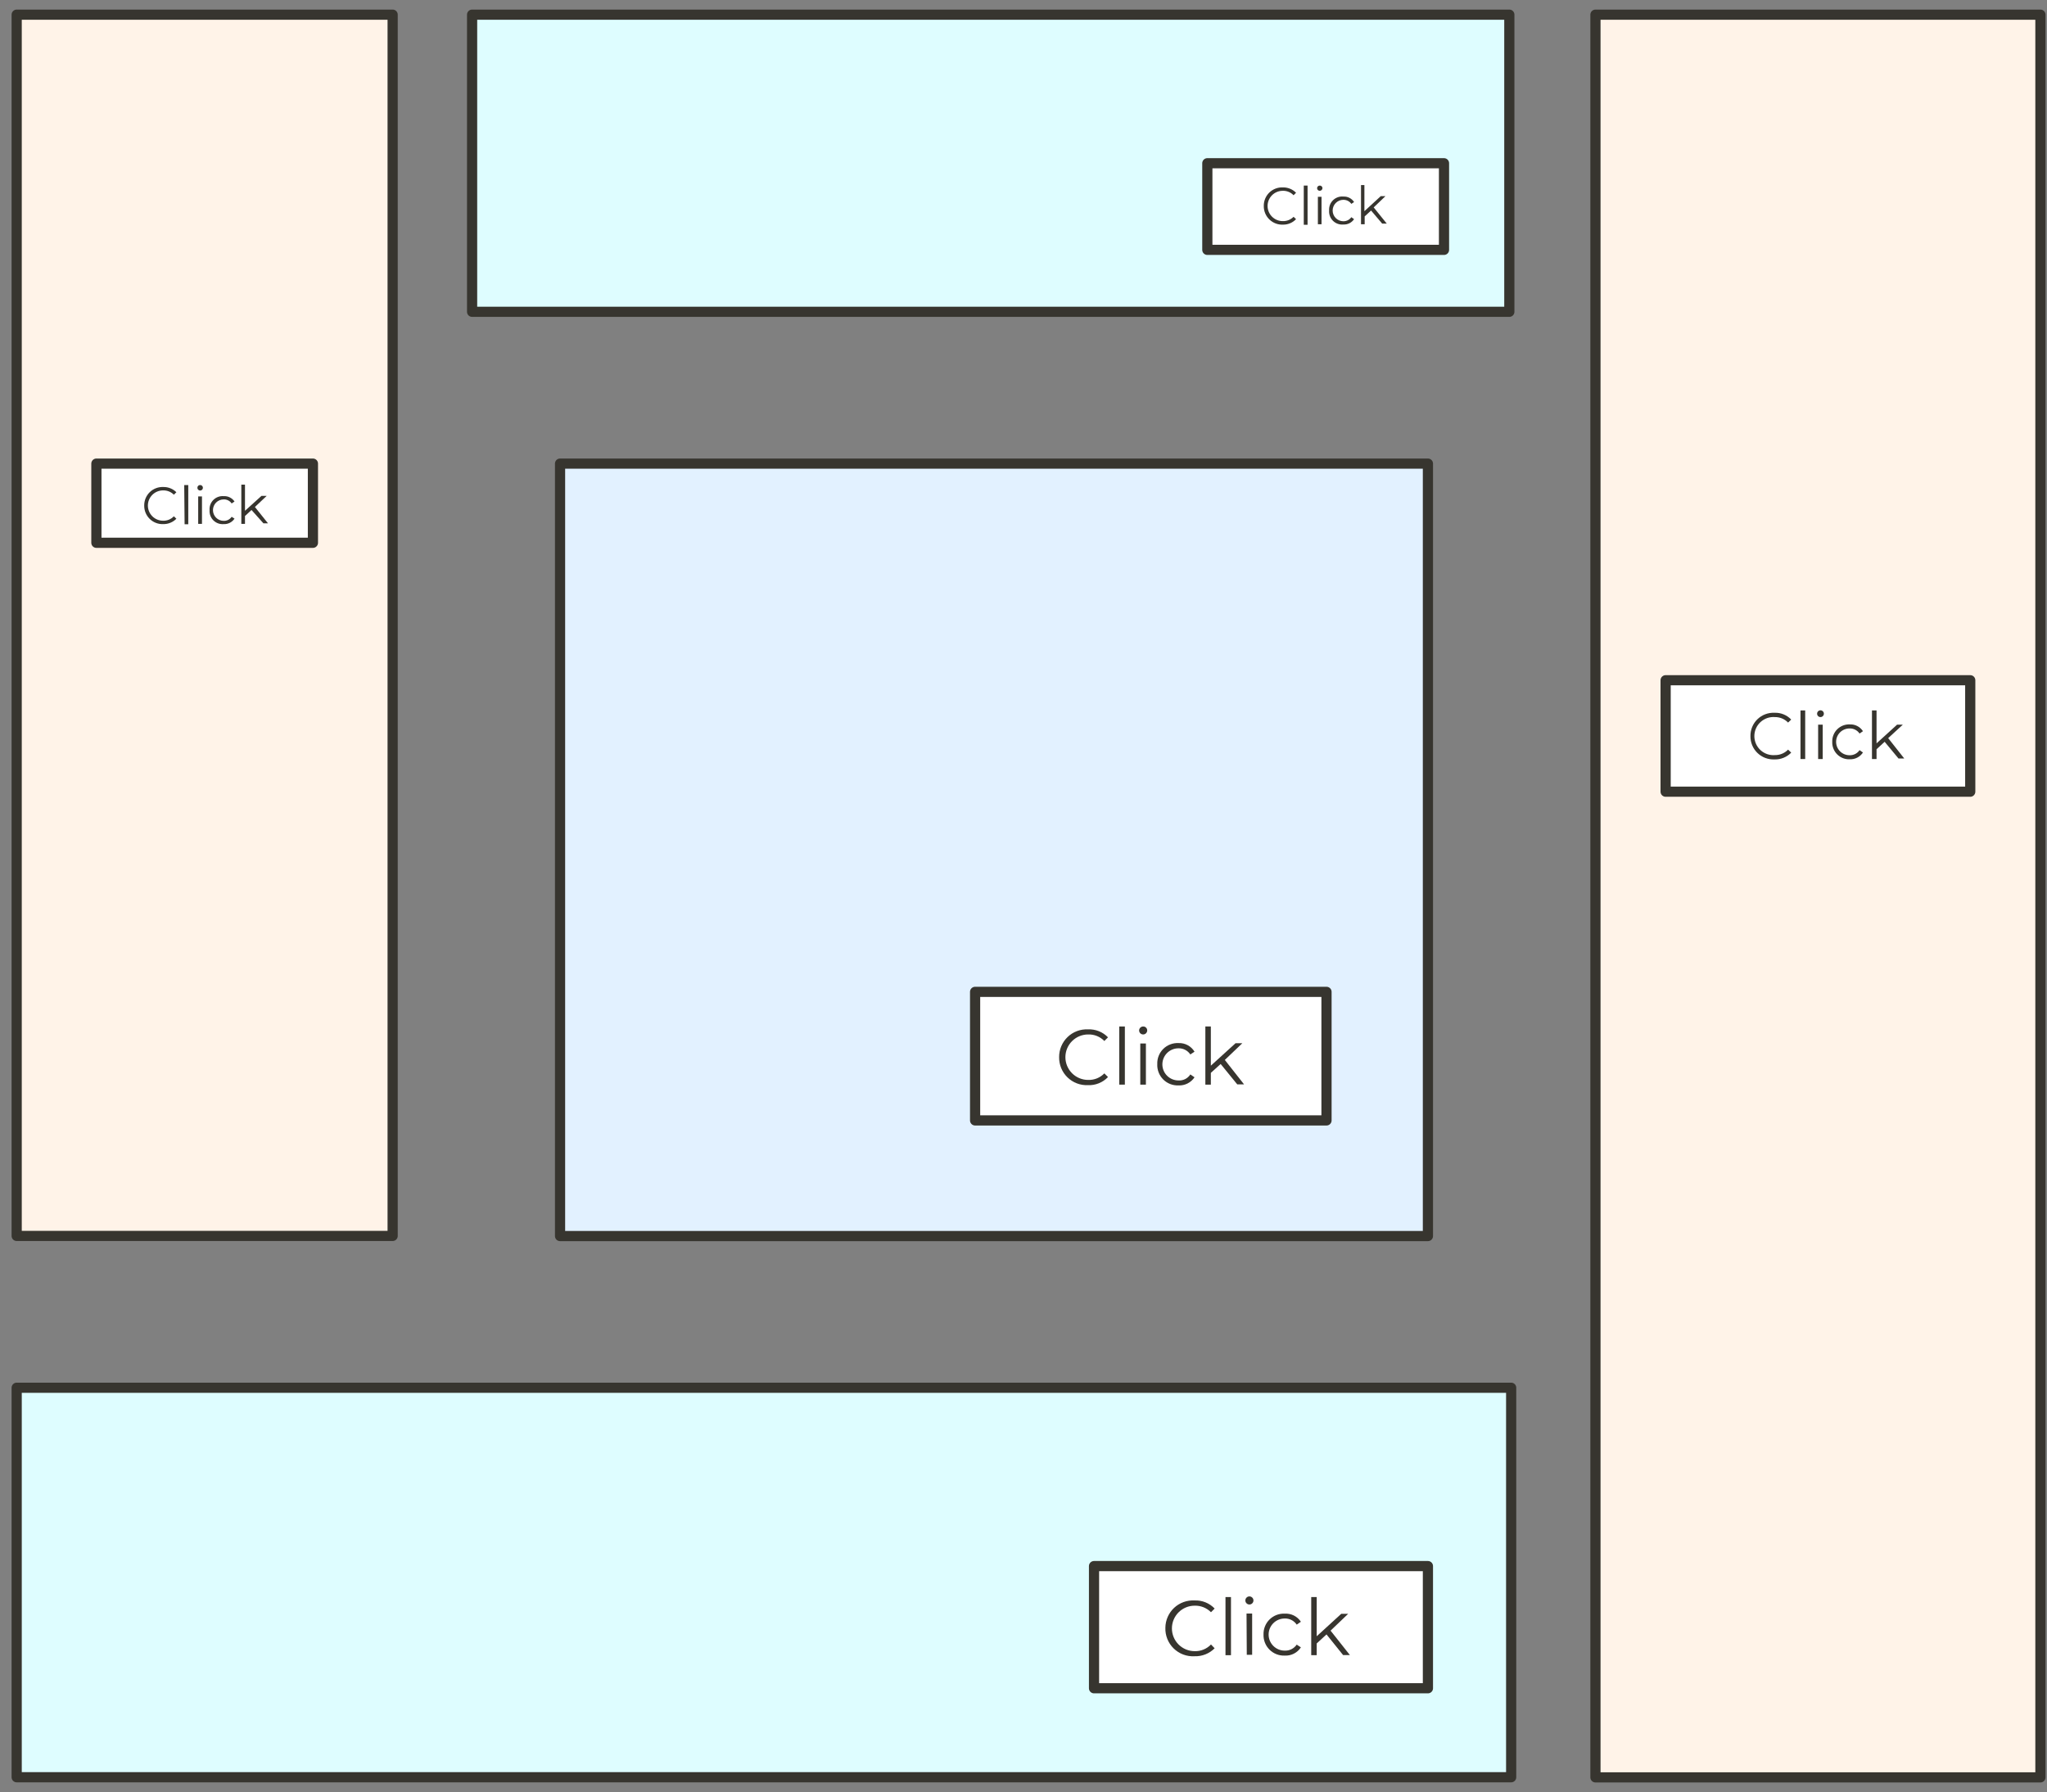 <svg width="201" height="176" viewBox="0 0 201 176" fill="none" xmlns="http://www.w3.org/2000/svg">
<rect x="0" y="0" width="201" height="176" fill="#808080" stroke="none"/>
<g clip-path="url(#clip0_533_1457)">
<path d="M200.354 1.441H156.661V174.558H200.354V1.441Z" fill="#FFF3E8" stroke="#37352F" stroke-linecap="round" stroke-linejoin="round"/>
<path d="M140.211 45.532H54.993V121.395H140.211V45.532Z" fill="#E2F1FF" stroke="#37352F" stroke-linecap="round" stroke-linejoin="round"/>
<path d="M148.205 1.441H46.357V30.621H148.205V1.441Z" fill="#DEFDFF" stroke="#37352F" stroke-linecap="round" stroke-linejoin="round"/>
<path d="M38.555 1.441H1.638V121.382H38.555V1.441Z" fill="#FFF3E8" stroke="#37352F" stroke-linecap="round" stroke-linejoin="round"/>
<path d="M148.385 136.293H1.638V174.546H148.385V136.293Z" fill="#DEFDFF" stroke="#37352F" stroke-linecap="round" stroke-linejoin="round"/>
<path d="M30.727 45.532H9.465V53.308H30.727V45.532Z" fill="white" stroke="#37352F" stroke-linecap="round" stroke-linejoin="round"/>
<path d="M140.211 153.809H107.425V165.807H140.211V153.809Z" fill="white" stroke="#37352F" stroke-linecap="round" stroke-linejoin="round"/>
<path d="M193.463 66.808H163.552V77.753H193.463V66.808Z" fill="white" stroke="#37352F" stroke-linecap="round" stroke-linejoin="round"/>
<path d="M130.253 97.412H95.748V110.039H130.253V97.412Z" fill="white" stroke="#37352F" stroke-linecap="round" stroke-linejoin="round"/>
<path d="M141.79 16.032H118.551V24.539H141.79V16.032Z" fill="white" stroke="#37352F" stroke-linecap="round" stroke-linejoin="round"/>
<path d="M14.161 49.651C14.158 49.407 14.204 49.164 14.297 48.938C14.391 48.712 14.53 48.507 14.705 48.336C14.88 48.166 15.089 48.033 15.318 47.946C15.546 47.858 15.79 47.819 16.035 47.829C16.272 47.824 16.508 47.866 16.729 47.955C16.95 48.043 17.15 48.175 17.318 48.343L17.074 48.586C16.935 48.447 16.769 48.337 16.586 48.264C16.402 48.191 16.206 48.157 16.009 48.163C15.614 48.163 15.236 48.32 14.957 48.599C14.678 48.878 14.521 49.257 14.521 49.651C14.521 50.046 14.678 50.425 14.957 50.704C15.236 50.983 15.614 51.14 16.009 51.14C16.207 51.147 16.405 51.112 16.589 51.036C16.772 50.961 16.938 50.848 17.074 50.704L17.318 50.947C17.151 51.117 16.951 51.251 16.73 51.341C16.51 51.432 16.273 51.477 16.035 51.474C15.79 51.484 15.546 51.445 15.318 51.357C15.089 51.27 14.88 51.137 14.705 50.967C14.53 50.796 14.391 50.591 14.297 50.365C14.204 50.139 14.158 49.896 14.161 49.651Z" fill="#37352F"/>
<path d="M18.089 47.637H18.487V51.486H18.127L18.089 47.637Z" fill="#37352F"/>
<path d="M19.384 47.893C19.384 47.859 19.391 47.824 19.405 47.792C19.419 47.76 19.439 47.731 19.464 47.707C19.489 47.683 19.519 47.665 19.551 47.653C19.584 47.64 19.619 47.635 19.654 47.637C19.707 47.637 19.76 47.653 19.805 47.683C19.849 47.714 19.884 47.756 19.904 47.806C19.924 47.856 19.928 47.911 19.916 47.964C19.905 48.016 19.878 48.064 19.839 48.101C19.8 48.139 19.751 48.163 19.698 48.172C19.645 48.181 19.59 48.174 19.541 48.151C19.492 48.129 19.451 48.092 19.423 48.047C19.395 48.001 19.381 47.947 19.384 47.893ZM19.461 48.753H19.833V51.448H19.461V48.753Z" fill="#37352F"/>
<path d="M20.578 50.101C20.564 49.916 20.591 49.73 20.656 49.556C20.721 49.383 20.823 49.225 20.954 49.095C21.086 48.964 21.244 48.864 21.419 48.8C21.593 48.737 21.779 48.712 21.963 48.727C22.171 48.716 22.379 48.758 22.565 48.85C22.752 48.943 22.912 49.081 23.029 49.254L22.746 49.446C22.661 49.318 22.544 49.215 22.407 49.145C22.27 49.075 22.117 49.042 21.963 49.048C21.684 49.048 21.417 49.159 21.22 49.356C21.022 49.554 20.911 49.822 20.911 50.101C20.911 50.38 21.022 50.647 21.22 50.845C21.417 51.042 21.684 51.153 21.963 51.153C22.117 51.159 22.27 51.126 22.407 51.056C22.544 50.986 22.661 50.883 22.746 50.755L23.029 50.935C22.913 51.109 22.754 51.251 22.567 51.345C22.381 51.44 22.173 51.484 21.963 51.474C21.779 51.489 21.593 51.464 21.419 51.401C21.244 51.337 21.086 51.237 20.954 51.106C20.823 50.976 20.721 50.818 20.656 50.645C20.591 50.471 20.564 50.285 20.578 50.101Z" fill="#37352F"/>
<path d="M24.697 50.087L24.056 50.678V51.448H23.696V47.598H24.056V50.165L25.672 48.702H26.186L25.031 49.792L26.314 51.396H25.865L24.697 50.087Z" fill="#37352F"/>
<path d="M124.094 20.227C124.09 19.982 124.137 19.738 124.231 19.511C124.325 19.284 124.465 19.078 124.642 18.907C124.819 18.737 125.029 18.604 125.259 18.518C125.489 18.431 125.735 18.393 125.98 18.405C126.219 18.401 126.455 18.446 126.676 18.537C126.897 18.627 127.096 18.761 127.263 18.931L127.02 19.175C126.883 19.031 126.718 18.918 126.534 18.843C126.35 18.767 126.153 18.732 125.955 18.739C125.56 18.739 125.181 18.896 124.902 19.175C124.623 19.454 124.466 19.833 124.466 20.227C124.466 20.622 124.623 21.001 124.902 21.28C125.181 21.559 125.56 21.716 125.955 21.716C126.152 21.722 126.348 21.688 126.531 21.615C126.714 21.542 126.881 21.432 127.02 21.293L127.263 21.523C127.098 21.697 126.899 21.835 126.678 21.927C126.458 22.02 126.22 22.066 125.98 22.062C125.734 22.073 125.488 22.033 125.258 21.945C125.028 21.857 124.818 21.724 124.641 21.552C124.465 21.38 124.325 21.174 124.231 20.946C124.137 20.718 124.09 20.474 124.094 20.227Z" fill="#37352F"/>
<path d="M128.021 18.226H128.393V22.075H128.021V18.226Z" fill="#37352F"/>
<path d="M129.329 18.482C129.329 18.414 129.356 18.349 129.404 18.301C129.452 18.253 129.518 18.226 129.586 18.226C129.619 18.224 129.653 18.229 129.685 18.24C129.717 18.252 129.746 18.269 129.771 18.292C129.796 18.314 129.816 18.342 129.831 18.372C129.845 18.403 129.854 18.436 129.855 18.47C129.855 18.541 129.827 18.61 129.776 18.66C129.726 18.711 129.657 18.739 129.586 18.739C129.552 18.739 129.519 18.732 129.488 18.719C129.456 18.706 129.428 18.688 129.404 18.664C129.38 18.64 129.362 18.612 129.349 18.581C129.336 18.549 129.329 18.516 129.329 18.482ZM129.406 19.329H129.765V22.024H129.406V19.329Z" fill="#37352F"/>
<path d="M130.509 20.677C130.496 20.491 130.522 20.304 130.588 20.129C130.654 19.954 130.757 19.796 130.89 19.666C131.023 19.535 131.183 19.435 131.359 19.372C131.535 19.31 131.722 19.286 131.908 19.304C132.115 19.293 132.322 19.337 132.507 19.432C132.691 19.526 132.848 19.668 132.96 19.843L132.691 20.022C132.603 19.897 132.485 19.795 132.349 19.726C132.212 19.657 132.061 19.622 131.908 19.624C131.629 19.624 131.361 19.735 131.164 19.933C130.967 20.13 130.856 20.398 130.856 20.677C130.856 20.956 130.967 21.223 131.164 21.421C131.361 21.618 131.629 21.729 131.908 21.729C132.061 21.732 132.212 21.697 132.349 21.627C132.485 21.558 132.603 21.456 132.691 21.331L132.96 21.524C132.845 21.695 132.688 21.833 132.504 21.925C132.319 22.017 132.114 22.06 131.908 22.05C131.722 22.067 131.535 22.044 131.359 21.981C131.183 21.919 131.023 21.818 130.89 21.688C130.757 21.557 130.654 21.399 130.588 21.224C130.522 21.05 130.496 20.863 130.509 20.677Z" fill="#37352F"/>
<path d="M134.629 20.677L134 21.254V22.024H133.641V18.174H133.974V20.741L135.578 19.265H136.04L134.885 20.369L136.169 21.96H135.719L134.629 20.677Z" fill="#37352F"/>
<path d="M171.88 72.3C171.875 71.991 171.932 71.685 172.05 71.399C172.167 71.114 172.342 70.855 172.564 70.64C172.785 70.425 173.048 70.257 173.336 70.148C173.625 70.038 173.933 69.989 174.241 70.003C174.547 69.99 174.852 70.044 175.135 70.159C175.418 70.274 175.674 70.448 175.884 70.67L175.576 70.965C175.41 70.793 175.211 70.656 174.99 70.563C174.769 70.471 174.532 70.424 174.293 70.426C174.034 70.405 173.775 70.437 173.53 70.521C173.285 70.606 173.06 70.74 172.869 70.915C172.678 71.09 172.526 71.303 172.422 71.541C172.318 71.778 172.264 72.034 172.264 72.293C172.264 72.552 172.318 72.809 172.422 73.046C172.526 73.283 172.678 73.496 172.869 73.672C173.06 73.847 173.285 73.981 173.53 74.065C173.775 74.15 174.034 74.182 174.293 74.16C174.532 74.163 174.769 74.116 174.99 74.023C175.211 73.931 175.41 73.794 175.576 73.621L175.884 73.917C175.67 74.138 175.412 74.311 175.127 74.426C174.842 74.541 174.536 74.595 174.229 74.584C173.922 74.596 173.617 74.546 173.331 74.436C173.044 74.327 172.784 74.16 172.564 73.946C172.344 73.733 172.17 73.476 172.053 73.193C171.935 72.91 171.877 72.606 171.88 72.3Z" fill="#37352F"/>
<path d="M176.795 69.772H177.257V74.546H176.795V69.772Z" fill="#37352F"/>
<path d="M178.425 70.093C178.425 70.027 178.444 69.962 178.481 69.907C178.518 69.853 178.57 69.81 178.631 69.784C178.692 69.759 178.759 69.753 178.824 69.765C178.888 69.778 178.948 69.81 178.994 69.857C179.041 69.903 179.073 69.963 179.086 70.028C179.099 70.092 179.092 70.159 179.067 70.22C179.041 70.281 178.999 70.333 178.944 70.37C178.889 70.407 178.824 70.426 178.758 70.426C178.67 70.426 178.585 70.391 178.523 70.329C178.46 70.266 178.425 70.181 178.425 70.093ZM178.527 71.171H178.977V74.545H178.527V71.171Z" fill="#37352F"/>
<path d="M179.913 72.852C179.906 72.623 179.946 72.396 180.031 72.184C180.116 71.972 180.243 71.779 180.406 71.619C180.569 71.459 180.763 71.334 180.976 71.252C181.19 71.171 181.418 71.134 181.646 71.145C181.899 71.134 182.151 71.19 182.376 71.307C182.602 71.424 182.792 71.598 182.929 71.812L182.595 72.043C182.487 71.883 182.339 71.753 182.166 71.665C181.993 71.578 181.801 71.535 181.607 71.543C181.258 71.543 180.924 71.681 180.677 71.928C180.431 72.175 180.292 72.509 180.292 72.858C180.292 73.207 180.431 73.541 180.677 73.788C180.924 74.035 181.258 74.173 181.607 74.173C181.801 74.18 181.993 74.138 182.166 74.051C182.339 73.963 182.487 73.833 182.595 73.673L182.929 73.904C182.79 74.116 182.599 74.288 182.375 74.405C182.15 74.522 181.899 74.579 181.646 74.571C181.416 74.582 181.187 74.545 180.973 74.463C180.759 74.38 180.564 74.254 180.401 74.092C180.238 73.931 180.111 73.737 180.027 73.523C179.943 73.31 179.904 73.081 179.913 72.852Z" fill="#37352F"/>
<path d="M185.058 72.852L184.263 73.583V74.546H183.813V69.772H184.263V73.006L186.277 71.171H186.842L185.405 72.492L186.983 74.494H186.418L185.058 72.852Z" fill="#37352F"/>
<path d="M114.431 159.866C114.434 159.499 114.512 159.137 114.659 158.801C114.806 158.465 115.02 158.162 115.287 157.911C115.555 157.661 115.871 157.467 116.215 157.342C116.56 157.217 116.927 157.163 117.293 157.184C117.66 157.167 118.026 157.23 118.367 157.367C118.708 157.504 119.016 157.713 119.269 157.979L118.91 158.339C118.701 158.128 118.45 157.962 118.174 157.851C117.898 157.741 117.603 157.688 117.306 157.697C116.714 157.697 116.146 157.932 115.727 158.351C115.308 158.77 115.073 159.338 115.073 159.93C115.073 160.522 115.308 161.09 115.727 161.509C116.146 161.927 116.714 162.163 117.306 162.163C117.604 162.172 117.901 162.119 118.177 162.006C118.454 161.893 118.703 161.724 118.91 161.508L119.269 161.88C119.011 162.14 118.703 162.343 118.363 162.478C118.023 162.613 117.658 162.676 117.293 162.663C116.917 162.685 116.541 162.628 116.188 162.496C115.835 162.364 115.514 162.159 115.245 161.896C114.975 161.633 114.764 161.316 114.624 160.967C114.484 160.617 114.418 160.242 114.431 159.866Z" fill="#37352F"/>
<path d="M120.334 156.85H120.873V162.56H120.334V156.85Z" fill="#37352F"/>
<path d="M122.284 157.184C122.284 157.078 122.326 156.977 122.401 156.902C122.475 156.828 122.576 156.786 122.682 156.786C122.787 156.786 122.889 156.828 122.963 156.902C123.038 156.977 123.08 157.078 123.08 157.184C123.08 157.289 123.038 157.39 122.963 157.465C122.889 157.54 122.787 157.581 122.682 157.581C122.576 157.581 122.475 157.54 122.401 157.465C122.326 157.39 122.284 157.289 122.284 157.184ZM122.4 158.467H122.951V162.522H122.425L122.4 158.467Z" fill="#37352F"/>
<path d="M124.068 160.533C124.059 160.259 124.107 159.985 124.209 159.73C124.31 159.476 124.463 159.244 124.659 159.052C124.854 158.859 125.087 158.708 125.343 158.61C125.599 158.512 125.873 158.467 126.147 158.48C126.459 158.46 126.771 158.524 127.05 158.663C127.329 158.803 127.567 159.014 127.738 159.275L127.328 159.558C127.198 159.366 127.022 159.21 126.815 159.104C126.609 158.999 126.379 158.947 126.147 158.955C125.729 158.955 125.327 159.121 125.031 159.417C124.735 159.713 124.569 160.114 124.569 160.533C124.569 160.951 124.735 161.353 125.031 161.649C125.327 161.945 125.729 162.111 126.147 162.111C126.378 162.121 126.607 162.072 126.814 161.969C127.02 161.866 127.197 161.711 127.328 161.521L127.738 161.79C127.568 162.053 127.331 162.266 127.051 162.408C126.772 162.55 126.46 162.616 126.147 162.599C125.873 162.61 125.598 162.564 125.342 162.464C125.086 162.364 124.853 162.212 124.658 162.018C124.463 161.825 124.31 161.593 124.209 161.337C124.107 161.081 124.059 160.808 124.068 160.533Z" fill="#37352F"/>
<path d="M130.253 160.52L129.291 161.405V162.56H128.752V156.85H129.291V160.7L131.703 158.493H132.383L130.651 160.148L132.55 162.548H131.883L130.253 160.52Z" fill="#37352F"/>
<path d="M103.998 103.828C103.994 103.46 104.066 103.094 104.208 102.754C104.351 102.414 104.561 102.106 104.827 101.85C105.092 101.594 105.407 101.395 105.753 101.265C106.098 101.136 106.466 101.078 106.834 101.095C107.198 101.079 107.562 101.14 107.9 101.275C108.239 101.41 108.545 101.615 108.798 101.878L108.438 102.237C108.232 102.025 107.985 101.858 107.711 101.748C107.437 101.637 107.142 101.586 106.847 101.596C106.255 101.596 105.687 101.831 105.268 102.249C104.85 102.668 104.614 103.236 104.614 103.828C104.614 104.42 104.85 104.988 105.268 105.407C105.687 105.826 106.255 106.061 106.847 106.061C107.142 106.071 107.437 106.019 107.711 105.909C107.985 105.798 108.232 105.632 108.438 105.419L108.798 105.779C108.544 106.045 108.237 106.254 107.896 106.391C107.555 106.529 107.189 106.591 106.821 106.574C106.453 106.59 106.085 106.53 105.741 106.399C105.396 106.268 105.082 106.067 104.818 105.81C104.553 105.553 104.344 105.245 104.203 104.904C104.063 104.563 103.993 104.197 103.998 103.828Z" fill="#37352F"/>
<path d="M109.901 100.813H110.453V106.523H109.901V100.813Z" fill="#37352F"/>
<path d="M111.852 101.198C111.855 101.094 111.898 100.996 111.973 100.925C112.047 100.853 112.146 100.813 112.249 100.813C112.3 100.811 112.35 100.819 112.398 100.837C112.445 100.855 112.488 100.882 112.525 100.916C112.562 100.951 112.592 100.992 112.613 101.038C112.634 101.085 112.645 101.134 112.647 101.185C112.649 101.238 112.64 101.291 112.621 101.341C112.601 101.391 112.572 101.436 112.535 101.474C112.498 101.513 112.454 101.543 112.405 101.564C112.355 101.585 112.303 101.595 112.249 101.595C112.144 101.595 112.043 101.554 111.968 101.479C111.893 101.404 111.852 101.303 111.852 101.198ZM111.967 102.481H112.519V106.523H111.967V102.481Z" fill="#37352F"/>
<path d="M113.636 104.496C113.626 104.22 113.674 103.946 113.777 103.69C113.879 103.434 114.033 103.202 114.23 103.009C114.427 102.816 114.661 102.666 114.919 102.569C115.177 102.471 115.452 102.428 115.727 102.442C116.04 102.43 116.351 102.502 116.626 102.651C116.901 102.8 117.132 103.021 117.293 103.289L116.882 103.559C116.754 103.368 116.58 103.212 116.376 103.107C116.172 103.001 115.944 102.949 115.714 102.956C115.296 102.956 114.894 103.122 114.598 103.418C114.302 103.714 114.136 104.115 114.136 104.534C114.136 104.953 114.302 105.354 114.598 105.65C114.894 105.946 115.296 106.112 115.714 106.112C115.944 106.128 116.174 106.081 116.379 105.977C116.585 105.873 116.758 105.716 116.882 105.522L117.293 105.804C117.12 106.062 116.885 106.27 116.608 106.41C116.332 106.549 116.024 106.615 115.714 106.6C115.436 106.611 115.159 106.564 114.9 106.462C114.641 106.36 114.406 106.205 114.21 106.007C114.015 105.808 113.863 105.572 113.764 105.312C113.665 105.052 113.621 104.774 113.636 104.496Z" fill="#37352F"/>
<path d="M119.859 104.496L118.896 105.368V106.523H118.357V100.813H118.896V104.662L121.322 102.455H121.989L120.269 104.098L122.156 106.497H121.488L119.859 104.496Z" fill="#37352F"/>
</g>
<defs>
<clipPath id="clip0_533_1457">
<rect width="200" height="174.4" fill="white" transform="translate(0.996 0.8)"/>
</clipPath>
</defs>
</svg>
